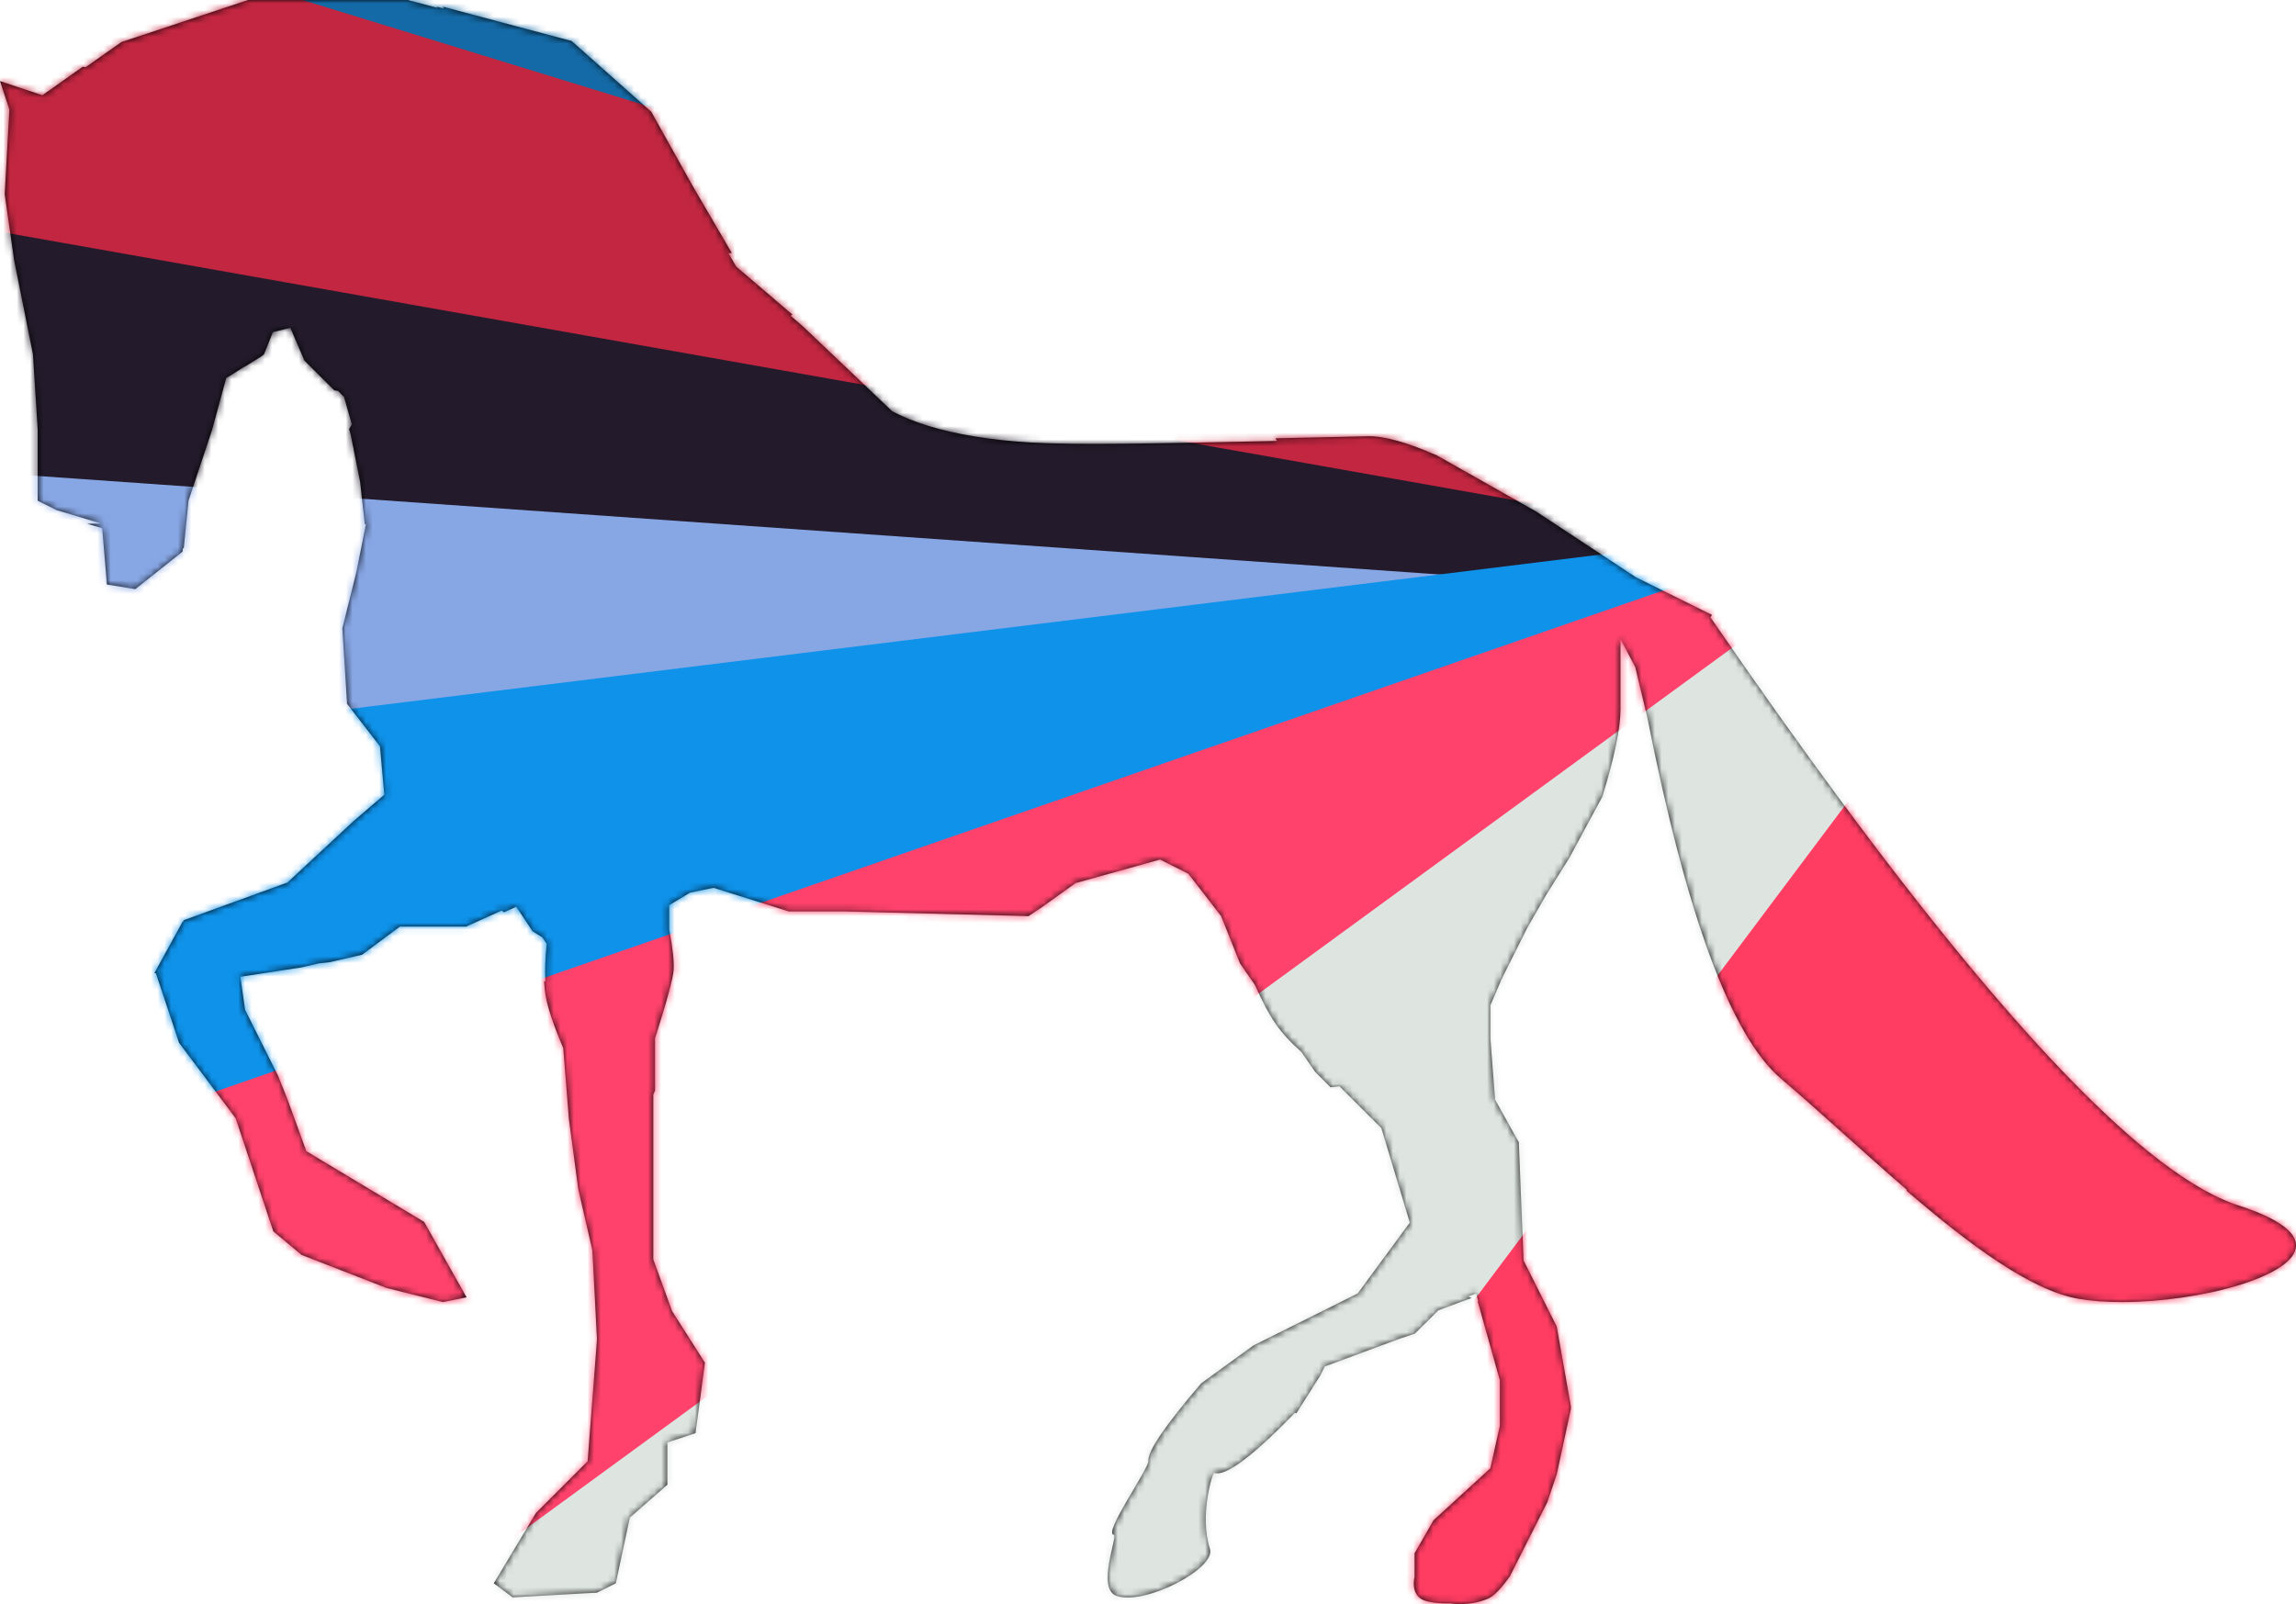 <?xml version="1.0" encoding="UTF-8"?>
<svg width="342px" height="239px" viewBox="0 0 342 239" version="1.1" xmlns="http://www.w3.org/2000/svg" xmlns:xlink="http://www.w3.org/1999/xlink">
    <!-- Generator: Sketch 52.6 (67491) - http://www.bohemiancoding.com/sketch -->
    <title>Group 5</title>
    <desc>Created with Sketch.</desc>
    <defs>
        <path d="M66.107,1.276 C66.066,1.184 66.024,1.092 65.982,1 L85.143,6.109 L97.006,16.654 L103.286,27.901 L109,37.686 C108.83,37.703 108.661,37.719 108.491,37.736 L109.665,39.726 L118,46.847 C117.999,46.848 117.999,46.848 117.998,46.849 L118,46.85 C117.99,46.857 117.98,46.864 117.969,46.87 L118,46.896 C117.922,46.948 117.844,46.999 117.766,47.05 L119.6,48.629 L132.9,61.282 C134.46,62.097 136.215,62.809 138.165,63.42 C142.388,64.73 147.519,65.567 153.557,65.93 C159.945,66.314 171.655,66.107 190.233,65.695 C190.156,65.566 190.078,65.436 190,65.306 L190,65.306 C194.229,65.214 198.817,65.111 203.781,65.002 C206.172,64.949 209.591,65.903 214.039,67.861 L228.87,76.245 L243.7,86.026 L255,91.615 L254.77,92.02 L254.822,92.046 C282.465,132.267 304.186,158.771 319.988,171.558 C325.097,175.675 329.589,178.362 333.462,179.617 C339.575,181.6 342.014,183.65 342,185.561 C342.035,190.199 327.55,194.014 316.093,194 C313.791,194.003 311.608,193.853 309.684,193.527 C302.501,192.31 293.288,185.4 284.019,177.445 C284.018,177.382 284.016,177.319 284.015,177.257 C277.56,171.695 271.087,165.647 265.272,160.699 C257.847,154.382 251.205,136.393 245.344,106.733 L243.58,99.398 L241.378,95.206 C241.378,99.388 241.378,102.881 241.378,105.685 C241.378,108.489 240.48,112.823 238.684,118.685 L233.773,127.798 L230.264,133.407 L227.458,138.314 L223.949,145.324 L223.724,145.85 C223.718,145.836 223.713,145.823 223.707,145.81 L222,149.783 L222,154.71 L222.706,163.862 L226.235,170.197 L226.941,187.796 L231.882,197.651 L234,209.618 L233.975,209.736 L234,209.878 L231.885,219.648 L230.474,223.835 L224.833,235 L224.795,235 C223.572,236.733 222.543,237.786 221.709,238.159 C218.926,239.403 216.011,238.899 216.011,238.899 C216.011,238.899 212.72,239.006 211.579,238.159 C210.109,237.067 210.706,234.96 210.706,234.96 C210.706,234.96 210.706,233.787 210.706,231.44 L213.529,226.513 L222,218.769 L223.412,212.434 L223.412,205.651 L220.1,193.852 C220.137,193.871 220.175,193.89 220.213,193.91 L219.882,192.723 L218.7,193.165 C218.862,193.242 219.022,193.318 219.183,193.396 L214.256,195.224 L210.731,198.713 L208.615,199.411 L197.333,203.598 L196.628,204.994 L193.103,210.576 L192.877,210.509 C186.585,216.997 182.584,219.985 180.875,219.473 C180.606,219.393 178.622,225.809 180.223,230.793 C181.152,233.688 170.519,239.258 166.314,237.776 C163.278,236.706 166.541,228.755 165.917,228.689 C164.23,228.511 171.166,218.828 171.062,217.64 C170.938,216.226 173.564,212.379 178.941,206.098 L186.705,200.467 L202.235,192.723 L210,182.164 L207.882,175.125 L205.764,168.085 L199.518,161.856 C199.077,161.905 198.635,161.953 198.192,162 L195.9,159.698 L193.847,156.735 C192.274,155.347 191.01,153.968 190.054,152.599 C189.074,151.193 188.035,149.247 186.938,146.761 L184.7,143.53 L181.9,136.5 L177,130.174 L172.8,128.065 L160.2,131.58 L155.3,135.094 L153.2,136.5 L125.9,135.797 L117.5,135.797 L106.3,132.283 L102.8,132.985 L99.682,134.864 L99.682,138.512 C100.201,141.238 100.422,143.23 100.343,144.489 C100.265,145.748 99.342,149.144 97.576,154.677 L97.576,162.468 C97.489,162.677 97.402,162.886 97.314,163.095 L97.314,179.962 L97.314,187.654 L100.109,195.346 L105,203.038 L103.603,213.526 L99.41,214.925 L99.41,221.218 L93.821,226.113 L91.724,235.902 L88.93,237.301 L76.353,238 L73.558,235.902 L79.846,225.414 L87.532,217.722 L88.93,199.541 L88.231,186.256 L86.135,177.165 L84.737,166.677 L83.899,156.155 C82.47,152.805 81.593,150.191 81.269,148.315 C81.161,147.691 81.088,146.998 81.05,146.235 C81.114,146.22 81.178,146.204 81.242,146.189 C81.156,144.628 81.219,142.771 81.43,140.619 L80.799,139.671 C80.304,139.367 79.814,139.061 79.329,138.753 L76.9,135.094 L75.087,135.922 C74.965,135.836 74.843,135.751 74.722,135.665 L69.408,138.062 L59.557,138.062 L53.927,142.252 L49.014,143.378 C48.505,143.434 47.993,143.488 47.479,143.542 L44.927,144.131 L35.801,145.536 L36.503,150.452 L41.417,160.286 L42.821,163.798 L45.629,171.524 L63.179,182.06 L69.497,193.298 L65.987,194 L57.563,191.893 L44.927,186.976 L40.715,183.464 L39.311,179.25 L35.099,166.607 L28.781,158.179 L26.675,155.369 L23.22,144.996 C23.143,144.997 23.067,144.999 22.991,145 L27.187,137.364 L27.25,137.341 L27.377,137.107 L42.821,131.488 L52.649,122.357 L57.253,118.409 L56.6,111.193 L51.7,104.867 L51,93.619 L53.1,85.183 L54.5,78.154 L54.496,78.117 C54.445,78.117 54.394,78.116 54.343,78.116 L54.343,78.114 L53.643,71.792 L52.242,64.768 L52,63.92 C52.135,63.688 52.272,63.456 52.411,63.225 L51.245,59.143 L50.357,58.255 C50.164,58.218 49.971,58.182 49.779,58.144 L48.142,56.512 L45.346,53.721 L43.248,48.837 L40.644,49.487 L39.311,52.822 L39.075,52.969 L39.054,53.023 L36.58,54.566 C36.567,54.562 36.555,54.557 36.543,54.553 L33.695,56.334 L31.589,64.06 L28.079,74.596 L27.377,81.619 L27.233,81.735 L27.187,82.19 L20.151,87.778 L15.928,87.079 L15.225,78.698 L13,78.036 C13.705,78.025 14.413,78.017 15.122,78.011 L8.424,76 L5.616,74.596 L5.616,64.06 L4.914,52.822 L2.106,38.774 L0.702,28.941 L1.404,16.298 L0,12.084 L6.318,14.191 L12.317,9.954 C12.461,9.977 12.605,10 12.749,10.023 L18.08,6.273 L36.956,0 L60.727,0 L65.135,1.165 C65.11,1.11 65.085,1.055 65.06,1 L66.107,1.276 Z" id="path-1"></path>
        <rect id="path-3" x="0" y="0" width="646" height="646"></rect>
    </defs>
    <g id="Page-1" stroke="none" stroke-width="1" fill="none" fill-rule="evenodd">
        <g id="Group-5">
            <mask id="mask-2" fill="white">
                <use xlink:href="#path-1"></use>
            </mask>
            <use id="Combined-Shape" fill="#000000" fill-rule="nonzero" xlink:href="#path-1"></use>
            <g id="Group-2" mask="url(#mask-2)">
                <g transform="translate(-202, -213)">
                    <mask id="mask-4" fill="white">
                        <use xlink:href="#path-3"></use>
                    </mask>
                    <use id="Rectangle" stroke="none" fill="#000000" fill-rule="nonzero" xlink:href="#path-3"></use>
                    <g id="Group" stroke="none" stroke-width="1" fill="none" fill-rule="evenodd" mask="url(#mask-4)">
                        <g transform="translate(-323, -102)" fill-rule="nonzero" id="Rectangle">
                            <polygon fill="#CDCDCD" transform="translate(499.866, 396.262) rotate(41) translate(-499.866, -396.262) " points="159.961 166.685 838.556 168.482 839.771 625.839 161.176 624.042"></polygon>
                            <polygon fill="#146AA6" transform="translate(418.531, 436.835) rotate(27) translate(-418.531, -436.835) " points="67.429 206.03 768.633 207.547 769.633 667.64 68.428 666.124"></polygon>
                            <polygon fill="#C22640" transform="translate(485.57, 530.075) rotate(17) translate(-485.57, -530.075) " points="210.039 299.254 760.408 300.077 761.1 760.897 210.731 760.074"></polygon>
                            <polygon fill="#231B2B" transform="translate(513.104, 581.59) rotate(10) translate(-513.104, -581.59) " points="237.555 350.761 788.229 351.265 788.653 812.42 237.979 811.916"></polygon>
                            <polygon fill="#87A6E4" transform="translate(539.724, 617.863) rotate(4) translate(-539.724, -617.863) " points="264.162 387.024 815.114 387.229 815.286 848.702 264.334 848.497"></polygon>
                            <polygon fill="#0E92EA" transform="translate(641.945, 644.975) rotate(-7) translate(-641.945, -644.975) " points="291.084 414.599 993.107 414.145 992.807 875.351 290.784 875.805"></polygon>
                            <polygon fill="#FF426B" transform="translate(686.747, 676.178) rotate(-19) translate(-686.747, -676.178) " points="224.009 446.906 1150.246 445.383 1149.485 905.449 223.248 906.972"></polygon>
                            <polygon fill="#DEE5E1" transform="translate(763.569, 710.265) rotate(-36) translate(-763.569, -710.265) " points="361.622 481.514 1166.691 479.468 1165.517 939.016 360.448 941.062"></polygon>
                            <polygon fill="#FF3C62" transform="translate(952.08, 615.086) rotate(-53) translate(-952.08, -615.086) " points="566.718 386.242 1338.628 384.256 1337.442 843.93 565.533 845.916"></polygon>
                        </g>
                    </g>
                </g>
            </g>
        </g>
    </g>
</svg>